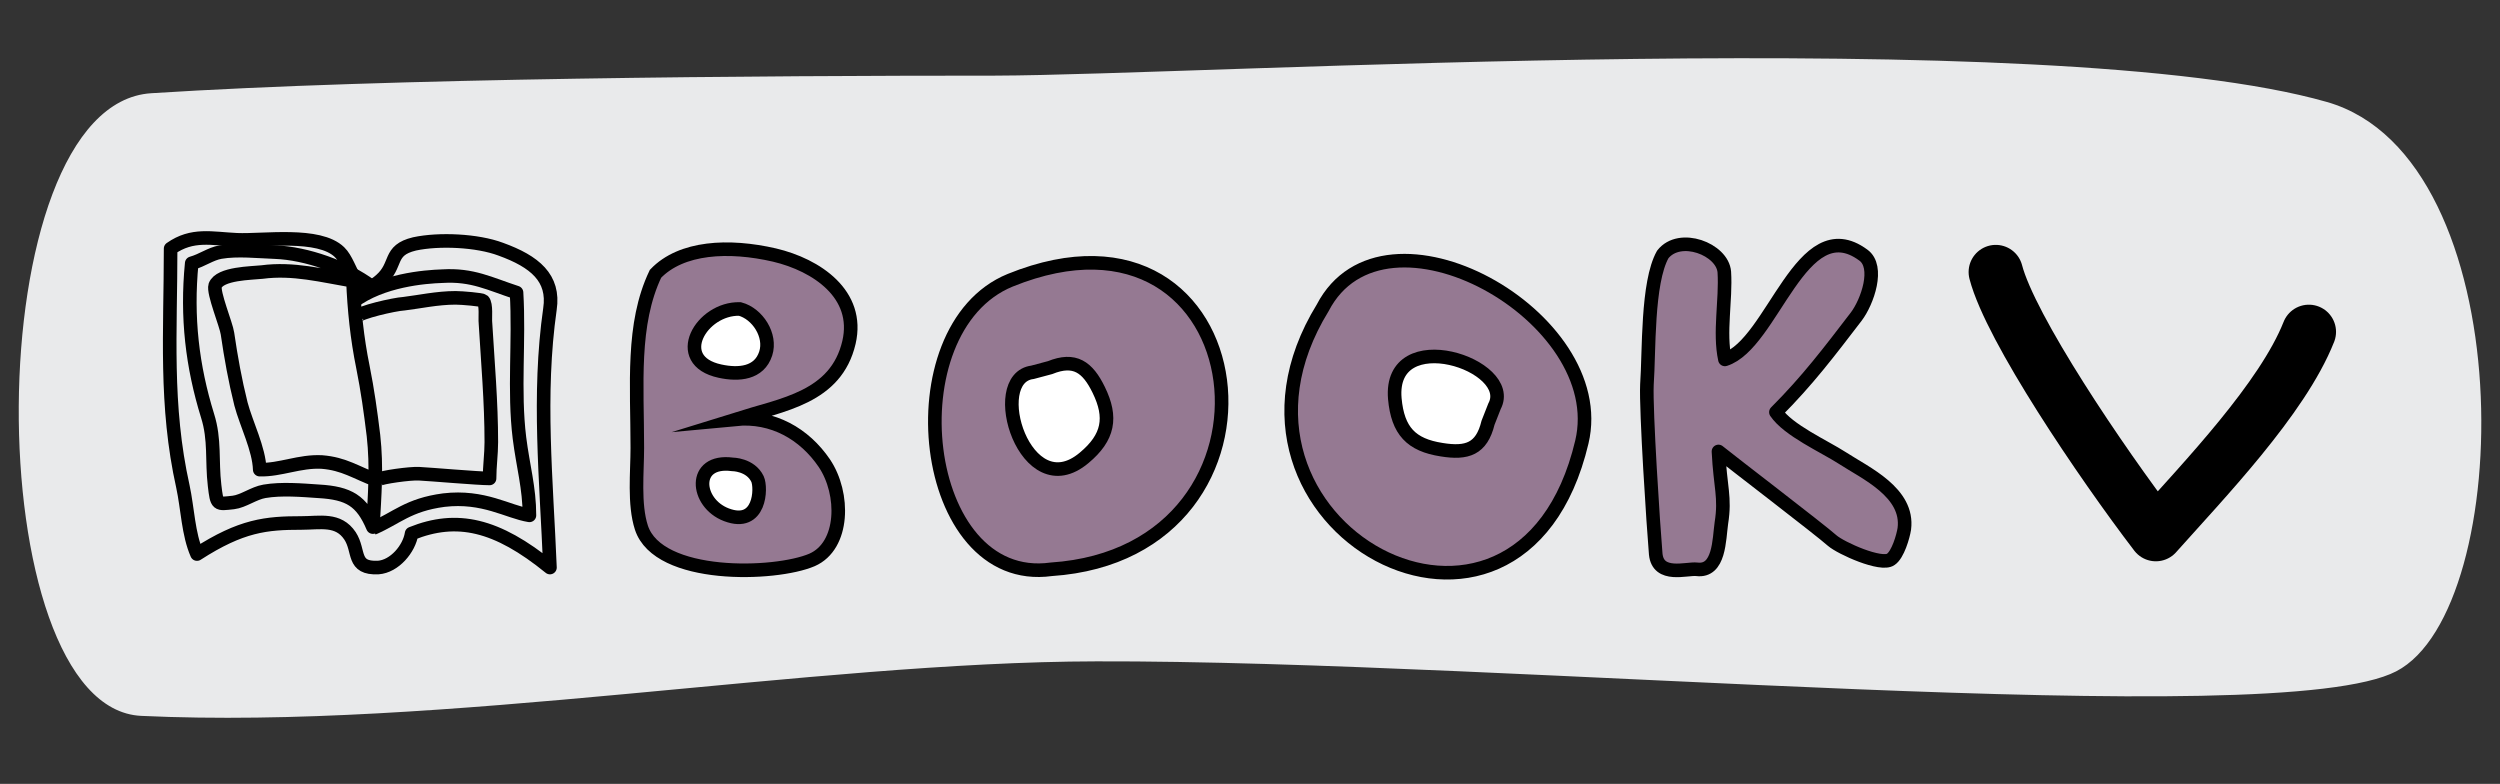 <?xml version="1.0" encoding="utf-8"?>
<!-- Generator: Adobe Illustrator 17.1.0, SVG Export Plug-In . SVG Version: 6.00 Build 0)  -->
<!DOCTYPE svg PUBLIC "-//W3C//DTD SVG 1.1//EN" "http://www.w3.org/Graphics/SVG/1.1/DTD/svg11.dtd">
<svg version="1.1" id="Layer_1" xmlns="http://www.w3.org/2000/svg" xmlns:xlink="http://www.w3.org/1999/xlink" x="0px" y="0px"
	 viewBox="0 0 426.4 133.7" enable-background="new 0 0 426.4 133.7" xml:space="preserve">
<rect x="0" y="0" width="426.4" height="133.7" fill="#333333" stroke="none"/>
<g>
	<path fill="#E9EAEB" d="M408.7,114.5c20.5-10.6,21.6-87.5-11.8-97.1c-47.2-13.5-191.2-4.6-227.1-4.5c-39.8,0-103.4,0.4-144,3
		c-30,1.9-29.7,104.9-1.7,106.2c51.3,2.4,114.2-9.2,162.9-9.3C257.4,112.6,388.3,125.1,408.7,114.5z"/>
	<g>
		<path fill="#957992" stroke="#000000" stroke-width="2.317" stroke-miterlimit="10" d="M111.8,46.7c-4.1,8.6-3.1,18.9-3.1,29.7
			c0,4.1-0.6,9.6,0.7,13.6c2.9,8.8,22.8,8.2,29.1,5.5c5.5-2.4,5.6-11.3,2.1-16.5c-3.4-5-8.8-8.1-15.1-7.5c8-2.5,17.1-3.7,19.3-13.1
			c1.9-8.2-5.5-13.2-12.7-14.9C124.3,41.7,116.2,42.1,111.8,46.7z"/>
		<path fill="#FFFFFF" stroke="#000000" stroke-width="2.317" stroke-miterlimit="10" d="M126.2,52.7c-6.6-0.2-11.8,8.8-3.4,10.6
			c3.2,0.7,6.7,0.4,7.8-3C131.6,57.2,129.2,53.5,126.2,52.7z"/>
		<path fill="#FFFFFF" stroke="#000000" stroke-width="2.317" stroke-miterlimit="10" d="M124.9,79.2c-6.9-0.9-6.3,6.6-1,8.6
			c5.8,2.2,6-4.6,5.3-6.1C128,79.2,124.9,79.2,124.9,79.2z"/>
		<path fill="#957992" stroke="#000000" stroke-width="2.317" stroke-miterlimit="10" d="M179.3,97.1c43.5-2.9,35.7-66.6-7-49.3
			C152,56.1,156.8,100.2,179.3,97.1L179.3,97.1z"/>
		<path fill="#FFFFFF" stroke="#000000" stroke-width="2.317" stroke-miterlimit="10" d="M176.1,63.5c-8,1-1.2,23,8.8,14.6
			c4.2-3.5,4.8-6.9,2.5-11.6c-1.9-3.9-4.1-5.5-8.3-3.8L176.1,63.5z"/>
		<path fill="#957992" stroke="#000000" stroke-width="2.317" stroke-miterlimit="10" d="M225.6,52.5
			c-22.8,37.1,33.6,67.7,44.2,22.9C274.9,54,236.1,32.3,225.6,52.5L225.6,52.5z"/>
		<path fill="#FFFFFF" stroke="#000000" stroke-width="2.317" stroke-miterlimit="10" d="M254.9,69.3c3.8-7.1-18.1-14.3-17-1.3
			c0.5,5.5,2.8,7.9,8,8.7c4.3,0.7,6.8-0.1,7.9-4.6L254.9,69.3z"/>
		<path fill="#957992" stroke="#000000" stroke-width="2.317" stroke-linejoin="round" stroke-miterlimit="10" d="M280.9,65.6
			c-0.2,4.4,1.1,24.2,1.5,28.9c0.4,4.1,5.3,2.4,7,2.6c3.9,0.5,3.8-5.1,4.2-7.9c0.7-4.4-0.2-6.1-0.5-12.2
			c1.7,1.4,17.4,13.4,19.4,15.2c1.5,1.3,8.4,4.4,10,3.2c1.2-0.8,2.1-3.9,2.3-5.2c0.8-6.2-6.6-9.5-10.6-12.1c-3.1-2-9.2-4.7-11.3-7.8
			c5.4-5.4,9.1-10.3,13.7-16.3c1.9-2.5,4-8.5,1.2-10.5c-10.6-7.8-15.4,15.2-23.6,17.8c-1-4.6,0.2-10.1-0.1-14.9
			c-0.3-3.9-7.6-6.7-10.5-3C280.9,48.2,281.3,60,280.9,65.6z"/>
		<path fill="none" stroke="#000000" stroke-width="2.317" stroke-linejoin="round" stroke-miterlimit="10" d="M29.1,42.4
			c0,14.2-1,26.7,2.1,40.6c0.8,3.7,0.9,8.1,2.4,11.5c7.6-4.9,11.8-5.3,17.8-5.3c3.2,0,6.3-0.8,8.3,2.2c1.7,2.6,0.3,5.6,4.8,5.4
			c2.8-0.2,5.3-3.2,5.7-5.8c7.7-3.1,14.5-1.6,23.6,5.8c-0.6-14.9-2.1-29.4,0-44.1c0.8-5.3-2.6-8.1-8.4-10.2
			c-4-1.5-10.5-1.8-14.7-0.9c-4.6,1.1-2.8,3.6-5.8,6.2c-4.4,3.9-4.7-2.6-7-4.8c-3.5-3.4-13-1.9-17.5-2.1
			C36.1,40.7,32.8,39.8,29.1,42.4z"/>
		<path fill="none" stroke="#000000" stroke-width="2.317" stroke-linejoin="round" stroke-miterlimit="10" d="M63.3,48.8
			c-4.3-3.2-11-5.6-16.4-5.8c-2.9-0.1-6.4-0.5-9.3,0c-1.7,0.3-3.1,1.4-4.9,1.9c-0.9,9.2,0.1,17.6,2.7,26c1.3,4.1,0.7,7.7,1.2,11.9
			c0.4,3.4,0.4,3.2,3.2,2.9c1.7-0.2,3.5-1.6,5.3-1.9c2.9-0.5,6.4-0.2,9.3,0c5.1,0.3,7.3,1.6,9.2,6.1c0.3-5.5,0.7-10.2,0.1-15.6
			c-0.5-4.1-1-7.7-1.8-11.7c-1-4.9-1.5-9.8-1.7-14.7c-5.3-0.9-10.2-2.2-15.5-1.5c-1.8,0.2-7.2,0.2-8,2.3c-0.4,1.2,1.9,6.7,2.1,8.2
			c0.6,4.1,1.3,8,2.3,12c0.9,3.4,3.1,7.7,3.2,11.2c3.5,0.1,6.8-1.5,10.6-1.3c3.8,0.3,5.8,1.8,9.3,3.1"/>
		<path fill="none" stroke="#000000" stroke-width="2.317" stroke-linejoin="round" stroke-miterlimit="10" d="M60.2,51.5
			c4.9-3.7,12.2-4.3,15.3-4.4c5.1-0.3,8,1.3,12.6,2.8c0.5,8.3-0.5,16.7,0.5,24.8c0.6,4.8,1.7,8.5,1.7,13.2
			c-3.7-0.6-7.8-3.4-14.6-2.6c-6.1,0.8-8.1,3.1-12.1,4.8"/>
		<path fill="none" stroke="#000000" stroke-width="2.317" stroke-linejoin="round" stroke-miterlimit="10" d="M60.9,54
			c0.3-0.7,6.3-2.1,8-2.2c2.5-0.3,5.7-1,8.8-1c1.1,0,4.5,0.3,4.7,0.5c0.6,0.6,0.3,3,0.4,3.8c0.4,6.7,1,13.5,1,20.3
			c0,2.1-0.3,4.1-0.3,6.2c-2,0-10-0.7-12-0.8c-1.5-0.1-6.5,0.6-7,1"/>
	</g>
	
		<path fill="none" stroke="#000000" stroke-width="9.268" stroke-linecap="round" stroke-linejoin="round" stroke-miterlimit="10" d="
		M340.4,46.4c2.5,9.6,17.9,32.4,27.3,44.7c8.1-9.1,21.6-23.1,26.1-34.5"/>
</g>
</svg>
